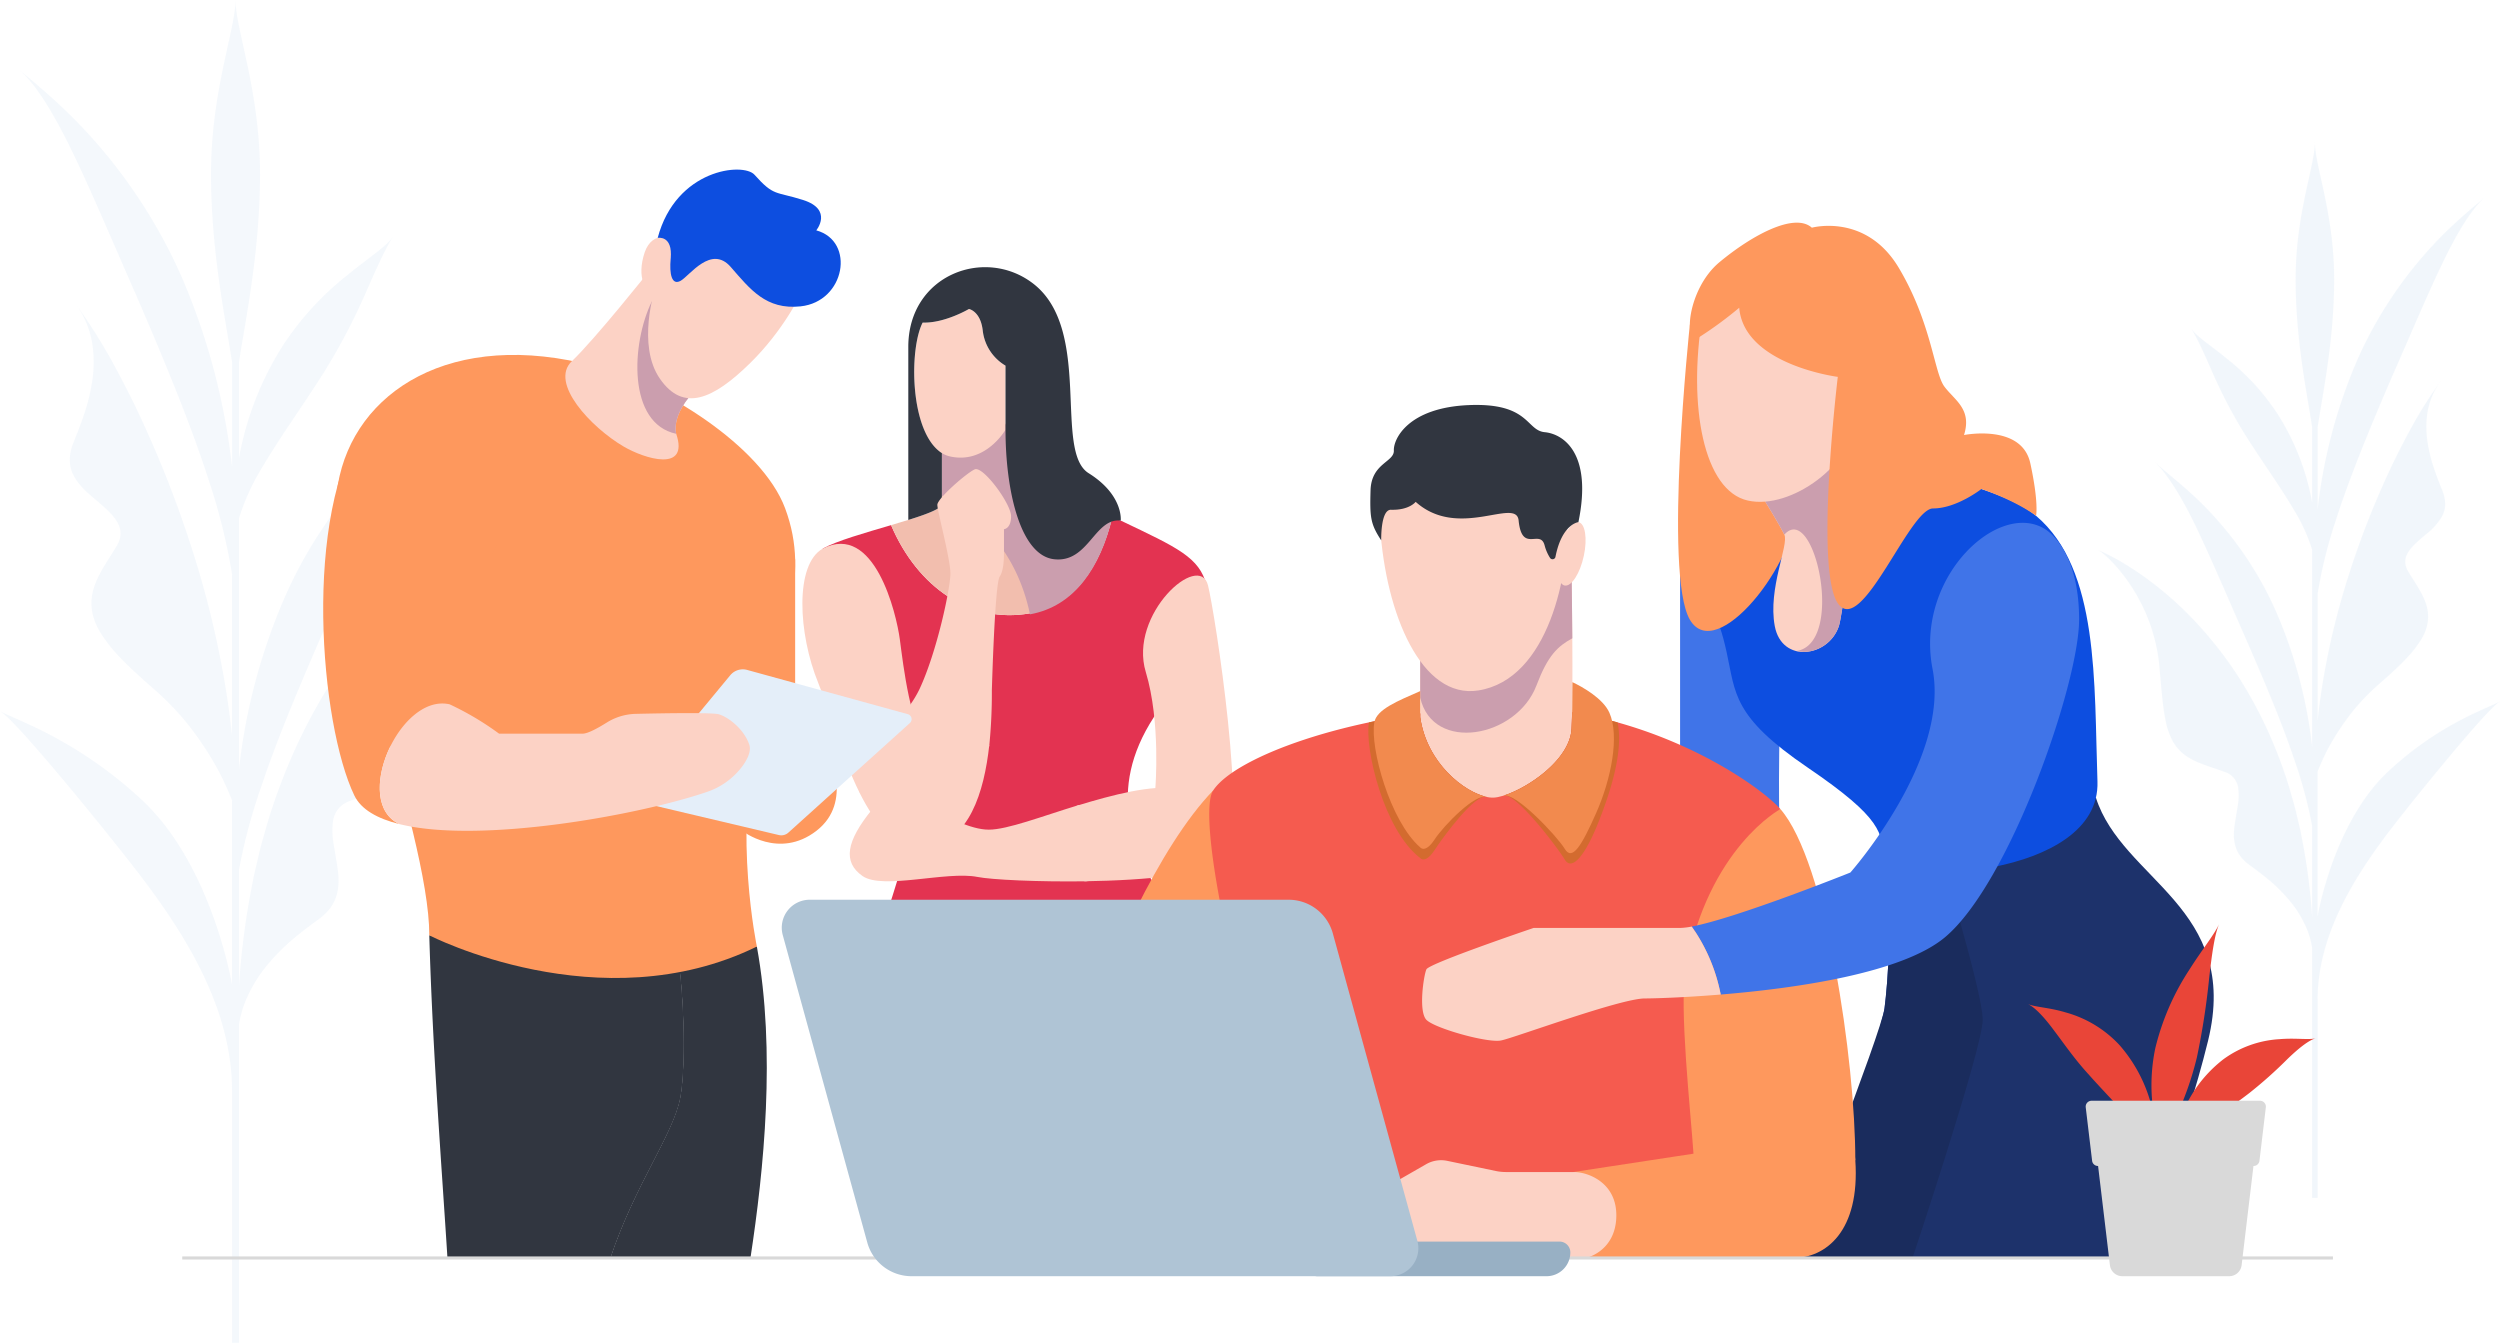 <svg xmlns="http://www.w3.org/2000/svg" xmlns:xlink="http://www.w3.org/1999/xlink" width="811" height="435.582" viewBox="0 0 811 435.582"><defs><style>.a,.b,.q{fill:#e4eef9;}.a{opacity:0.4;}.b{opacity:0.5;}.c{fill:#e33351;}.d{fill:#f2beae;}.e{fill:#cb9eae;}.f{fill:#fcd2c5;}.g{fill:#313640;}.h{fill:#4074e8;}.i{fill:url(#a);}.j{fill:#1a2c5d;}.k{fill:#1d326b;}.l{fill:#0d4ee0;}.m{fill:#fe985d;}.n{fill:#f55b4f;}.o{fill:#d36b2f;}.p{fill:#f28a4e;}.r{fill:none;stroke:#d9d9d9;stroke-miterlimit:10;}.s{fill:#98b0c4;}.t{fill:#afc4d5;}.u{fill:#e94538;}.v{fill:#d9d9d9;}</style><linearGradient id="a" x1="0.493" y1="1.236" x2="0.514" y2="-0.278" gradientUnits="objectBoundingBox"><stop offset="0" stop-color="#001462"/><stop offset="0.069" stop-color="#071e71"/><stop offset="0.252" stop-color="#183594"/><stop offset="0.437" stop-color="#2647b0"/><stop offset="0.623" stop-color="#3054c4"/><stop offset="0.81" stop-color="#365cd0"/><stop offset="1" stop-color="#385fd4"/></linearGradient></defs><g transform="translate(-179.787 -218.972)"><g transform="translate(178.787 171.972)"><path class="a" d="M343.37,340.738l-.932.427-1.7.823c-1.11.544-2.105,1.092-3.145,1.644q-3.008,1.67-5.828,3.445a126.565,126.565,0,0,0-10.742,7.584,145.67,145.67,0,0,0-18.832,17.618,162.042,162.042,0,0,0-15.48,20.268,180.453,180.453,0,0,0-12.064,22.174,196.269,196.269,0,0,0-8.838,23.351c-1.114,3.974-2.364,7.929-3.238,11.941l-1.413,6L260,462.044a251.98,251.98,0,0,0-3.683,29.767V454.07a184.563,184.563,0,0,1,7.383-27.409c5.384-16.093,13.336-34.727,22.166-54.885,7.239-16.484,13.421-30.984,19.15-42.749,5.7-11.746,11.392-20.424,16.039-25.059-4.592,4.59-13.232,10.54-22.558,20.515a145.176,145.176,0,0,0-27.164,40.857,194.08,194.08,0,0,0-15.016,56.108V340.063a73.242,73.242,0,0,1,7.381-16.222c5.371-9.23,12.792-19.453,20.243-31.2A203.878,203.878,0,0,0,297.857,266c3.429-7.808,6.218-13.949,8.522-17.371-2.321,3.445-8.145,7.013-14.821,12.527a95.96,95.96,0,0,0-21.052,23A101.021,101.021,0,0,0,256.321,320.6V289.429c2.192-14.368,6.818-36.028,6.818-61.083,0-26.834-7.949-46.9-7.949-56.374,0,9.478-7.948,29.54-7.948,56.374,0,25.063,4.625,46.727,6.818,61.1v33.95a217.119,217.119,0,0,0-16.31-61.523,171.463,171.463,0,0,0-28.7-44.679c-9.783-11.052-18.739-18.025-24.051-22.655,5.4,4.71,11.322,14.324,17.454,27.086,6.186,12.785,12.817,28.671,20.732,46.613,9.505,22.02,17.839,42.364,23.451,59.921a195.134,195.134,0,0,1,7.425,30.086v52.4q-1.036-9.748-2.732-19.324a313.58,313.58,0,0,0-10.5-41.991,361.054,361.054,0,0,0-15.613-40.136c-2.984-6.553-6.29-13.018-9.78-19.455a187.1,187.1,0,0,0-12.273-19.4c5.708,7.7,6.489,15.727,5.795,23.44a63.689,63.689,0,0,1-2.436,11.22c-1.152,3.614-2.491,7.051-3.778,10.242-1.9,4.613-1.6,8.1-.047,11,1.476,2.935,4.121,5.333,6.862,7.622,5.32,4.6,10.958,8.945,7.025,15.32-3.816,6.321-8.482,12.256-8.107,19.131.136,3.462,1.415,7.188,4.7,11.518,3.075,4.38,8.262,9.319,15.609,15.742A88.1,88.1,0,0,1,240.9,408.425a109.926,109.926,0,0,1,8.393,12.861c2.143,3.97,3.6,7.47,4.642,9.939l.125.3v59.923c-.216-1.342-6.824-39.12-29.288-60.016-21.107-19.633-40.805-25.878-45.984-28.751,5.221,2.882,34.939,39.552,44.645,52.185,14.98,19.489,30.623,43.885,30.623,70.884l0,.036v81.763h2.262V504.268a36.737,36.737,0,0,1,1.851-6.913,46.169,46.169,0,0,1,6.2-10.934,69.472,69.472,0,0,1,8.376-8.885c3.043-2.632,6.133-4.966,9.035-7.083,4.276-3.026,6.057-6.316,6.593-9.855.665-3.494-.152-7.311-.714-11.031-.318-1.871-.663-3.737-.894-5.544a22.421,22.421,0,0,1-.006-5.1,8.061,8.061,0,0,1,5.549-7.131c7.218-2.7,14.681-4.215,19.309-9.6a16.948,16.948,0,0,0,3.067-4.863,31.5,31.5,0,0,0,2.148-6.911c1.116-5.5,1.686-12.7,2.584-23.017a72.813,72.813,0,0,1,12.409-33.559c5.807-8.555,11.8-13.291,12.811-13.657Z" transform="translate(-177.787 -124.972)"/><path class="b" d="M501.637,348.674l.735.336,1.332.645c.873.427,1.654.859,2.471,1.293q2.367,1.311,4.581,2.706a100.494,100.494,0,0,1,8.444,5.961,114.559,114.559,0,0,1,14.8,13.85,127.461,127.461,0,0,1,12.167,15.928,141.991,141.991,0,0,1,9.482,17.43,153.883,153.883,0,0,1,6.945,18.351c.877,3.123,1.857,6.234,2.546,9.385l1.112,4.719.909,4.738a197.926,197.926,0,0,1,2.9,23.4V437.748a145.006,145.006,0,0,0-5.8-21.542c-4.232-12.648-10.481-27.3-17.422-43.136-5.689-12.957-10.547-24.352-15.05-33.6-4.482-9.232-8.954-16.055-12.606-19.7,3.609,3.608,10.4,8.284,17.729,16.125a114.149,114.149,0,0,1,21.35,32.111,152.613,152.613,0,0,1,11.8,44.1V348.143a57.528,57.528,0,0,0-5.8-12.749c-4.221-7.254-10.054-15.289-15.912-24.519a160.4,160.4,0,0,1-10.933-20.939c-2.694-6.139-4.886-10.963-6.7-13.653,1.826,2.706,6.4,5.512,11.648,9.846A75.351,75.351,0,0,1,558.906,304.2a79.406,79.406,0,0,1,11.148,28.639v-24.5c-1.724-11.293-5.358-28.317-5.358-48.007,0-21.091,6.248-36.86,6.248-44.309,0,7.449,6.248,23.218,6.248,44.309,0,19.7-3.636,36.725-5.36,48.018v26.684a170.6,170.6,0,0,1,12.82-48.354,134.757,134.757,0,0,1,22.558-35.116c7.688-8.686,14.73-14.167,18.9-17.8-4.244,3.7-8.9,11.258-13.72,21.288-4.861,10.047-10.073,22.534-16.3,36.636-7.468,17.307-14.018,33.3-18.43,47.1a153.512,153.512,0,0,0-5.837,23.645v41.187q.816-7.662,2.148-15.187a246.422,246.422,0,0,1,8.253-33A284.017,284.017,0,0,1,594.5,323.88c2.347-5.15,4.943-10.229,7.688-15.289a147.012,147.012,0,0,1,9.645-15.253c-4.486,6.052-5.1,12.362-4.554,18.425a49.966,49.966,0,0,0,1.915,8.818c.9,2.84,1.957,5.54,2.969,8.05,1.493,3.625,1.26,6.363.036,8.644a20.252,20.252,0,0,1-5.394,5.991c-4.179,3.618-8.611,7.03-5.519,12.043,3,4.966,6.665,9.63,6.373,15.037-.108,2.719-1.112,5.648-3.7,9.05-2.417,3.443-6.494,7.324-12.269,12.373a69.246,69.246,0,0,0-9.52,10.1,86.518,86.518,0,0,0-6.6,10.108c-1.686,3.121-2.827,5.872-3.651,7.813-.034.085-.064.159-.1.239v47.1c.169-1.054,5.365-30.747,23.019-47.169,16.589-15.431,32.073-20.34,36.142-22.6-4.1,2.266-27.461,31.085-35.089,41.014-11.773,15.318-24.068,34.492-24.068,55.714l0,.027v64.261h-1.777V477.2a28.86,28.86,0,0,0-1.455-5.434,36.257,36.257,0,0,0-4.875-8.593,54.39,54.39,0,0,0-6.583-6.983c-2.393-2.07-4.82-3.9-7.1-5.567-3.359-2.379-4.759-4.964-5.18-7.745-.523-2.747.121-5.747.559-8.672.25-1.469.523-2.935.7-4.355a17.615,17.615,0,0,0,.006-4.008,6.336,6.336,0,0,0-4.363-5.605c-5.672-2.122-11.538-3.312-15.175-7.542a13.373,13.373,0,0,1-2.41-3.822,24.744,24.744,0,0,1-1.688-5.432c-.877-4.321-1.324-9.984-2.031-18.09a57.228,57.228,0,0,0-9.751-26.377c-4.566-6.723-9.278-10.445-10.07-10.733Z" transform="translate(181.007 -122.798)"/></g><g transform="translate(284.631 273.987)"><g transform="translate(155.448 31.658)"><path class="c" d="M319.317,467.062c3.473,14.662,8.582,31.123,13.883,46.651h87.926c1.98-6.384,3.952-13.242,5.822-20.522,10.8-42.036-.568-78.392-10.8-94.866s-19.046-36.073-3.437-60.1,17.083-42.721,17.083-42.721c-2.275-9.089-9.382-12.214-27.84-21.015,0,0-1.1-.366-2.813-.946-3.91,15.864-12.159,28.478-26.772,31.049-19.042,3.352-36.229-8.253-44.923-28.626-8.383,2.474-17.718,5.108-22.166,7.609,0,0,23.309,50.557,27.755,79.145S308.69,422.185,319.317,467.062Z" transform="translate(-298.674 -192.283)"/><g transform="translate(28.772 48.973)"><path class="d" d="M360.668,321.624c14.613-2.571,22.863-15.185,26.772-31.049-6.116-2.067-20.5-7-24.5-9-5.117-2.556-3.7-23.29-3.7-23.29l-27.02,7.7v20.132c0,1.888-7.72,4.294-16.481,6.877C324.44,313.372,341.627,324.974,360.668,321.624Z" transform="translate(-315.746 -258.286)"/><path class="e" d="M350.547,258.444l-27.018,7.7v17.109c11.418,6.162,24.226,17.6,28.579,38.5,14.522-2.628,22.736-15.208,26.632-31.02-6.116-2.067-20.5-7-24.5-9C349.126,279.177,350.547,258.444,350.547,258.444Z" transform="translate(-307.046 -258.11)"/></g><path class="f" d="M383.276,318.561c-12.057,3.684-23.2,7.995-29.217,7.995-11.941,0-29.566-16.757-37.9-6.511s-9.573,17.022-3.048,21.565,27.3-1.7,37.254.284c4.439.889,19.586,1.659,35.676,1.411C387.409,336.914,386.97,324.973,383.276,318.561Z" transform="translate(-293.578 -144.088)"/><path class="f" d="M375.419,285.6c-2.8-11.2-25.87,9.374-20.183,28.118,4.875,16.076,3.1,37.675,3.1,37.675l22.583,22.826C388.6,364.844,377.693,294.687,375.419,285.6Z" transform="translate(-243.834 -182.376)"/><path class="f" d="M377.236,315.213c-8.732-1.276-21.236,1.993-33.081,5.614,3.694,6.412,3.893,18.092,2.522,24.483,19.961-.307,41.377-2.186,45.626-7.374C392.3,337.935,402.537,318.9,377.236,315.213Z" transform="translate(-255.216 -146.093)"/><path class="f" d="M322.024,245.961c-4.742,9.216-4.215,40.544,8.959,43.441,11.509,2.529,17.919-8.689,17.919-8.689v-20.78a15.2,15.2,0,0,1-7.379-11.34c-.709-6.367-4.479-7.042-4.479-7.042S329.138,246.225,322.024,245.961Z" transform="translate(-283.006 -227.99)"/><path class="f" d="M320.693,358.248c-5.947-11.966-9.9-27.052-13.383-35.567-6.572-16.065-7.641-38.466,1.457-43.578,16.772-8.583,23.879,20.928,25.014,29.494s3.412,28.584,9.666,35.757Z" transform="translate(-302.161 -187.808)"/><path class="g" d="M376.883,301.971c-11.369-7.1,1.3-46.26-17.763-61.326-15.7-12.4-40.735-3.077-40.735,20.35v56.148c6.208-1.938,10.894-3.722,10.894-5.193V295.458c-10.464-6.655-10.681-33.711-6.237-42.345,7.114.264,15.02-4.41,15.02-4.41s3.77.675,4.479,7.042a15.2,15.2,0,0,0,7.379,11.34v20.78c0,19.51,4.7,40.844,15.831,42.027S378.777,316.4,387.3,317.351C387.3,317.351,388.25,309.069,376.883,301.971Z" transform="translate(-284.024 -235.143)"/><path class="f" d="M327.17,302.308c-6.21,8.481-15.935,15.892-16.259,28.319,5.282,10.614,12.131,18.77,21.617,17.7,13.986-1.574,18.824-18.016,20.478-33.066C343.666,315.982,331.766,308.595,327.17,302.308Z" transform="translate(-292.379 -160.181)"/><path class="f" d="M339.7,266.181c-2.666,1.213-12.121,9.446-12.121,11.505s4.242,17.561,4.242,22.284-4.333,25.3-10.022,37.482a34.887,34.887,0,0,1-3.352,5.542c4.6,6.287,16.616,13.748,25.955,13.031a170.7,170.7,0,0,0,.86-18.125s.955-34.426,2.518-36.873c1.425-2.235,1.415-5.917,1.415-9.055v-6.38s2.171-.138,2.3-3.866c0-.11,0-.224,0-.343C351.5,277.324,342.37,264.97,339.7,266.181Z" transform="translate(-283.797 -200.594)"/></g><g transform="translate(222.966 17.22)"><g transform="translate(217.154)"><path class="h" d="M436.6,273.335V373.823s33.566,1.022,32.541,0,0-46.687,0-46.687Z" transform="translate(-436.546 -178.078)"/><path class="i" d="M481.064,329.281c2.774,18.808,1.038,40.239,0,48.335s-24.906,80.462-24.906,80.462h58.187l16.022-76.663L509.1,322.848Z" transform="translate(-414.682 -122.818)"/><path class="j" d="M483.576,329.281c2.774,18.808,1.038,40.239,0,48.335s-29.665,81.071-29.665,81.071h62.946l16.022-77.273-21.264-58.567Z" transform="translate(-417.194 -122.818)"/><path class="k" d="M531.69,316.464c8.571,26.845,46.983,35.525,36.385,78.883-7.648,31.3-23.252,70.465-23.252,70.465H472.2s22.776-68.235,22.776-77.273-14.3-55.479-14.3-55.479Z" transform="translate(-396.746 -129.943)"/><path class="l" d="M448.37,262.593c-8.571,4.082-16.4,22.261-8.571,39.327s8.944,14.017,11.913,27.414,1.8,20.818,26.338,37.514S501.843,388,502.957,396.53s70.183,6.678,69.069-25.23.648-68.753-19.914-86.133S448.37,262.593,448.37,262.593Z" transform="translate(-436.574 -190.067)"/><path class="m" d="M438.1,243.922s-8.623,81.06,0,95.776,34.8-18.658,34.492-36.913-15.736-58.863-15.736-58.863Z" transform="translate(-434.872 -210.906)"/><path class="f" d="M449.638,281.7s4.634,7.5,6.205,10.716-5.4,17.464-3.1,29.672,17.415,10.128,20.793,0c1.019-3.051,3.723-24.709,3.723-24.709V261.564Z" transform="translate(-421.971 -191.216)"/><path class="e" d="M455.843,292.419c9.778-10.947,19.9,35.406,3.872,37.757.038.011.078.013.116.023l2.3.254a12.253,12.253,0,0,0,11.407-8.363c1.019-3.051,3.723-24.709,3.723-24.709V261.564L449.638,281.7S454.272,289.2,455.843,292.419Z" transform="translate(-421.971 -191.216)"/><path class="f" d="M440.919,256.464c-4.757,29.466.474,56.628,14.694,59.847s34.6-12.322,34.6-26.03,13.747-49.425-1.9-57.578S443.95,237.688,440.919,256.464Z" transform="translate(-433.632 -226.179)"/><path class="m" d="M454.113,255.919a125.1,125.1,0,0,1-12.877,9.469c-5.447,3.235-4.113-15.447,6.438-24.227s24.387-16.254,30-11.211c0,0,17.576-4.856,28.234,13.077s11.407,34,14.772,38.485,8.976,7.288,6.358,15.693c0,0,18.7-3.735,21.5,9.156s1.87,17.058,1.87,17.058-5.812-4.541-17.729-8.71c0,0-8.027,6.317-15.694,6.317S493.924,362.6,486.2,351.931s-.112-73.593-.112-73.593S455.676,274.462,454.113,255.919Z" transform="translate(-434.872 -228.319)"/></g><g transform="translate(0 59.125)"><path class="m" d="M399.8,315.349c-35.329,36.754-65.758,148.87-65.758,148.87h50.717l31.7-74.435Z" transform="translate(-334.041 -190.313)"/><path class="n" d="M549.762,335.744c-7.391-8.392-46.759-36-96.955-33-44.26,2.647-80.058,16.306-87.037,26.931-5.1,7.77,6.076,60.226,13.855,81.111a183.02,183.02,0,0,1,11.18,62.168s125.171-.73,125.9,0,15.556-46.141,17.5-69.454S531.777,354.444,549.762,335.744Z" transform="translate(-300.012 -204.637)"/><path class="f" d="M445.9,282.055s.625,38.868,0,50.471-18.625,22.045-25.3,22.335-21.484-9.571-23.807-26.106v-35.1Z" transform="translate(-263.888 -227.472)"/><path class="e" d="M446.139,303.171c-.076-11.264-.235-21.116-.235-21.116l-49.107,11.6v28.781c4.092,17.989,31.249,13.071,37.715-3.976C438.216,308.69,441.384,305.789,446.139,303.171Z" transform="translate(-263.888 -227.472)"/><path class="f" d="M390.7,293.154c1.845,28.478,13.461,56.046,31.868,53.139,22.831-3.606,29.763-38.2,28.86-57.056S439.771,258.6,423.4,258.581C407.831,258.566,389.137,269.043,390.7,293.154Z" transform="translate(-270.808 -253.67)"/><path class="f" d="M426.344,285.184c-1.22,5.68-3.986,9.986-6.176,9.622s-2.974-5.265-1.754-10.942,3.986-9.986,6.176-9.622S427.566,279.506,426.344,285.184Z" transform="translate(-240.364 -236.216)"/><path class="g" d="M392.691,300.2c-3.478-5.316-3.719-7.406-3.463-16.239s7.713-9.141,7.557-12.914,4.661-13.915,24.341-14.732,18.5,8.2,24.591,8.784,15.543,6.833,10.941,29.189c0,0-5.35.512-7.457,11.315a.97.97,0,0,1-1.715.326,14.2,14.2,0,0,1-1.8-4.141c-1.468-5.4-7.358,2.715-8.425-8.052-.762-7.673-19.5,6.408-33.4-6.039,0,0-2.065,2.747-7.987,2.571C392.43,290.163,392.691,300.2,392.691,300.2Z" transform="translate(-272.431 -256.26)"/><g transform="translate(116.072 99.717)"><path class="o" d="M405.672,350.457s1.62,2.069,4.647-2.548,13.377-18.636,16.966-17.252l-.017-.023c-7.281-1.513-19.5-10.968-21.6-25.873v-1.206c-5.79.806-11.341,1.79-16.615,2.905C387.6,314.7,393.78,341.353,405.672,350.457Z" transform="translate(-388.847 -303.194)"/><path class="o" d="M431.68,308.721c-.542,10.091-14.224,19.3-22.172,21.721h0c3.753-1.458,17.547,16.673,19.938,20.668s6.781-1.414,11.149-12.559c3.173-8.092,8.076-22.037,6.019-31.883a141.4,141.4,0,0,0-14.758-3.284C431.814,305.481,431.756,307.311,431.68,308.721Z" transform="translate(-365.749 -303.384)"/></g><path class="p" d="M404.76,308.58v-8.449c-7.338,3.221-14.137,5.942-14.884,10.138-1.468,8.223,5.138,32.12,14.884,40.559,0,0,1.62,2.069,4.649-2.548s13.377-15.187,16.966-13.8l-.017-.023C419.075,332.943,406.855,323.486,404.76,308.58Z" transform="translate(-271.852 -207.298)"/><path class="p" d="M443.952,308.676c-2.031-4.592-8.62-8.32-11.991-9.916-.017,6.24-.093,11.8-.273,15.121-.542,10.091-14.224,19.3-22.172,21.721h0c3.755-1.458,17.549,13.221,19.94,17.216s5.346-.66,10.2-11.607C444.59,330.069,447.267,316.165,443.952,308.676Z" transform="translate(-249.672 -208.828)"/><path class="m" d="M492.843,432.124c0-32.23-9.4-96.825-24.3-113.906,0,0-23.335,12.47-30.716,51.994-2.2,11.808,1.55,45.549,2.522,59.8Z" transform="translate(-218.788 -187.111)"/><path class="m" d="M420.754,412.443h70.805c10.488,0,21.768-8.555,20.183-31.731s-39.537-19.925-52.5-2.116l-39.012,5.953Z" transform="translate(-237.688 -135.699)"/><path class="f" d="M426.521,402.361l3.348-3.138,10.185,3.608a16.491,16.491,0,0,0,5.507.946h20.211s9.564-2.046,9.878-13.325-9.408-14.569-13.639-14.569H439.849a16.2,16.2,0,0,1-3.3-.341l-15.759-3.291a9.724,9.724,0,0,0-6.817,1.083l-8.931,5.127a22.568,22.568,0,0,0-4.725,3.618l-16.206,16.228a3.2,3.2,0,0,0,2.27,5.468h36.561A5.236,5.236,0,0,0,426.521,402.361Z" transform="translate(-279.129 -127.033)"/></g><g transform="translate(133.52 97.374)"><path class="h" d="M552.56,276.116c-15.179-8.765-41.78,16.165-36.057,45.633s-26.668,66.032-26.668,66.032-36.711,14.728-51.448,17.519a56.955,56.955,0,0,1,9.395,22.056c24.108-1.983,58.7-6.881,72.682-18.522,21.13-17.593,43.576-82.468,43.58-103.08C564.05,281.77,552.56,276.116,552.56,276.116Z" transform="translate(-350.914 -274.336)"/><path class="f" d="M480.718,336.681H433.254s-33.895,11.471-34.774,13.433-2.643,13.625,0,16.37,19.809,7.582,24.21,6.7,38.738-13.634,46.661-13.634c2.681,0,12.275-.254,24.6-1.27a56.955,56.955,0,0,0-9.395-22.056A21.874,21.874,0,0,1,480.718,336.681Z" transform="translate(-397.085 -205.262)"/></g></g><path class="m" d="M292.952,334.978s11.894,9.4,24.057,0,3.785-25.458,3.785-25.458l-27.842,14.819Z" transform="translate(-157.008 -120.474)"/><path class="m" d="M313.132,279.915v70.306H290.25V283.763Z" transform="translate(-160.028 -153.514)"/><g transform="translate(34.419 248.413)"><path class="g" d="M295.409,388.334c-2.2,11.732-14.715,28.209-22.674,52h45.473c4.361-28.582,8.3-66.944,2.082-101.043H294.071C296.491,350.784,297.48,377.3,295.409,388.334Z" transform="translate(-214.027 -335.659)"/><path class="g" d="M262.85,385.791s5.263,25.528,8.859,54.544h12.076c7.959-23.791,20.472-40.269,22.674-52,2.071-11.037,1.082-37.55-1.339-49.042H263.934Z" transform="translate(-225.077 -335.659)"/><path class="g" d="M325.058,341.208a24.724,24.724,0,0,0-1-3.633H245.015c1.089,38.013,4.088,75.842,5.888,104.676h52.82c7.959-23.791,20.472-40.269,22.674-52C328.468,379.213,327.479,352.7,325.058,341.208Z" transform="translate(-245.015 -337.575)"/></g><path class="m" d="M314.774,252.3c-46.754-12.536-78.334,8.32-83.519,38.271C226.52,317.93,260.9,402.633,260.9,436.883c0,0,55.419,28.544,106.263,3.633,0,0-7.626-36.329,0-68.5s17.767-50.61,9.154-73.692C368.789,278.154,336.642,258.166,314.774,252.3Z" transform="translate(-226.478 -188.47)"/><path class="f" d="M293.069,235.823S275.423,258,267.976,265.066s6.294,21.527,16.719,27.663c6.885,4.054,21.4,8.553,17.123-4.092,0,0-2.421-7.066,9.306-17.108C311.124,271.528,298.095,232.662,293.069,235.823Z" transform="translate(-187.298 -202.928)"/><path class="e" d="M298.794,267.64s-6.042-18.014-11.483-28.516l-5.748,2.711c-6.7,13.727-7.9,39.592,7.925,42.914C289.488,284.749,287.067,277.683,298.794,267.64Z" transform="translate(-174.968 -199.041)"/><path class="f" d="M287,242.243c1.493-8.456-6.068-9.089-8.44-2.034-2.711,8.064.275,13.651,3.38,11.791,0,0-6.025,18.209,1.561,29.174s17.271,6.752,29.377-5.161c10.409-10.242,17.187-22.756,18.239-27.577,2.745-12.58-10.329-22.754-22.6-22.094C293.513,227.149,287,242.243,287,242.243Z" transform="translate(-174.276 -213.339)"/><path class="l" d="M284.217,249.086c-.472,4.979.343,8.835,3.274,7.14s9.869-11.712,16.193-4.469,11.451,13.983,22.674,12.792c14.5-1.543,17.86-21.148,5.089-24.656,0,0,5.553-6.738-4.318-9.863-9.037-2.863-9.4-1.09-15.723-8.177-3.641-4.082-25.459-1.9-31.408,20.492C280,242.344,284.954,241.328,284.217,249.086Z" transform="translate(-171.489 -220.182)"/><path class="m" d="M269.8,355.6c.464-9.74,6.5-35.015,15-51.16s4.331-36.911-7.23-45.039c-11.483-8.075-27.581-6.642-35.206,4.6-20.505,30.239-14.55,98.224-3.495,121.169,2.2,4.556,7.489,7.516,14.671,9.294C237.973,387.362,253.582,351.9,269.8,355.6Z" transform="translate(-228.763 -182.125)"/><path class="q" d="M276.915,335.846l30.718-37.135a5.286,5.286,0,0,1,5.473-1.727l52.111,14.349a1.686,1.686,0,0,1,.684,2.878l-39.416,35.55a3.422,3.422,0,0,1-3.079.789l-45.13-10.663A2.51,2.51,0,0,1,276.915,335.846Z" transform="translate(-175.581 -134.675)"/><path class="f" d="M357.272,315.3c-1.785-5.1-6.887-8.923-9.865-9.774-2.162-.616-18.235-.336-26.87-.138a18.575,18.575,0,0,0-9.471,2.823c-2.719,1.708-6.11,3.6-7.794,3.6H276.129a94.712,94.712,0,0,0-16.018-9.51c-16.217-3.7-31.826,31.762-16.259,38.866,26.173,6.486,77.834-2.982,99.549-10.4a23.771,23.771,0,0,0,11.968-8.82C356.916,319.719,357.966,317.287,357.272,315.3Z" transform="translate(-219.076 -128.829)"/></g><line class="r" x2="697.689" transform="translate(238.907 627.057)"/><g transform="translate(433.386 510.845)"><path class="s" d="M382.888,395.753h74.37a7.717,7.717,0,0,0,7.722-7.715h0a3.522,3.522,0,0,0-3.522-3.519H382.888a3.522,3.522,0,0,0-3.522,3.519v4.2A3.52,3.52,0,0,0,382.888,395.753Z" transform="translate(-209.161 -273.626)"/><path class="t" d="M341.1,454.241H496.439a9.07,9.07,0,0,0,8.753-11.471l-27.418-99.724a14.881,14.881,0,0,0-14.351-10.932H308.083a9.073,9.073,0,0,0-8.753,11.473l27.418,99.722A14.886,14.886,0,0,0,341.1,454.241Z" transform="translate(-299.001 -332.114)"/></g><g transform="translate(837.543 518.604)"><g transform="translate(0 0)"><g transform="translate(45.088 37.162)"><path class="u" d="M559.588,353.343c-2.344.637-5.591,3.229-9.172,6.67A141.691,141.691,0,0,1,537.9,371.177c-3.007,2.319-5.983,4.42-8.851,6.467-2.8,2.093-5.591,4.044-8,6.044-4.9,3.915-8.641,7.779-9.929,10.68,1.288-2.872,1.836-8.2,4.28-14.656a47.328,47.328,0,0,1,5.193-10.087,42.41,42.41,0,0,1,8.971-9.461,34.245,34.245,0,0,1,18.165-6.509C553.133,353.2,557.262,353.982,559.588,353.343Z" transform="translate(-511.12 -353.343)"/></g><g transform="translate(40.179)"><path class="u" d="M511.79,411.8c.229-2.891-1.186-7.531-2.122-13.651a58.172,58.172,0,0,1,.388-22,81.235,81.235,0,0,1,10.992-25.359c4.229-6.7,8.226-11.539,9.755-15-1.533,3.472-2.362,9.706-3.249,17.329a242.681,242.681,0,0,1-4.024,26.087,104.059,104.059,0,0,1-7.008,19.828C514.054,404.511,512.017,408.9,511.79,411.8Z" transform="translate(-508.802 -335.781)"/></g><g transform="translate(0 26.03)"><path class="u" d="M489.831,348.082c2.327,1.081,6.784,1.1,12.3,2.753a37.375,37.375,0,0,1,17.515,10.616,47.928,47.928,0,0,1,11.1,23.063c1.4,7.2,1,12.876,1.7,16.152-.7-3.322-3.719-8.158-7.989-13.283-4.225-5.2-9.683-10.6-15.088-16.7-4.484-4.924-7.864-9.9-11.062-14.1C495.187,352.363,492.19,349.168,489.831,348.082Z" transform="translate(-489.831 -348.082)"/></g></g><g transform="translate(18.842 57.451)"><path class="v" d="M549.7,363.86H503.842a4.054,4.054,0,0,0-4.028,4.535l5.593,46.842a4.056,4.056,0,0,0,4.03,3.574H544.1a4.056,4.056,0,0,0,4.03-3.574l5.593-46.842A4.056,4.056,0,0,0,549.7,363.86Z" transform="translate(-497.546 -361.894)"/><path class="v" d="M498.741,365.066l2.071,17.343a1.911,1.911,0,0,0,1.9,1.684h50.484a1.911,1.911,0,0,0,1.9-1.684l2.071-17.343a1.909,1.909,0,0,0-1.9-2.135H500.639A1.909,1.909,0,0,0,498.741,365.066Z" transform="translate(-498.728 -362.931)"/></g></g></g></svg>
